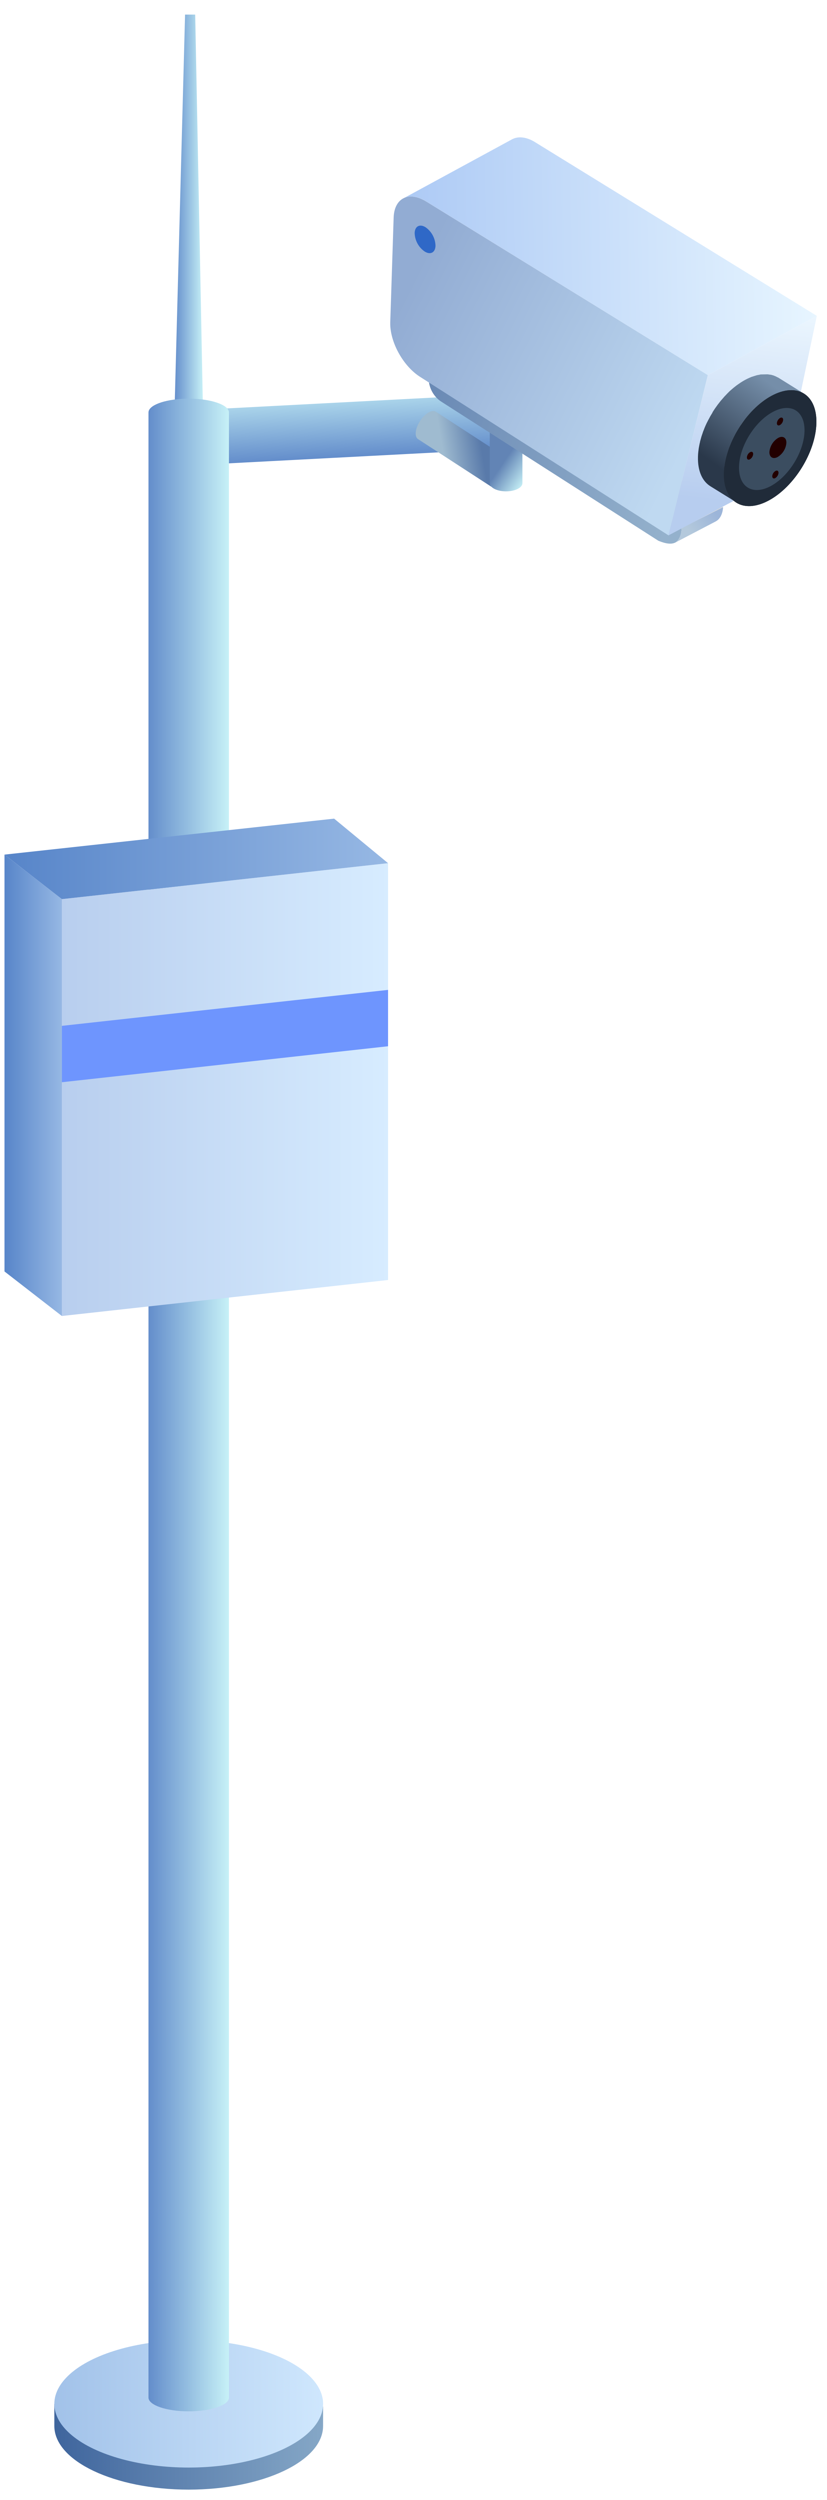 <?xml version="1.0" encoding="UTF-8"?>
<svg width="46px" height="139px" viewBox="0 0 46 139" version="1.1" xmlns="http://www.w3.org/2000/svg" xmlns:xlink="http://www.w3.org/1999/xlink">
    <title>摄像头</title>
    <defs>
        <linearGradient x1="0%" y1="50%" x2="125.861%" y2="50%" id="linearGradient-1">
            <stop stop-color="#3F659D" offset="0%"></stop>
            <stop stop-color="#97B8D1" offset="100%"></stop>
        </linearGradient>
        <linearGradient x1="100%" y1="50%" x2="0%" y2="50%" id="linearGradient-2">
            <stop stop-color="#CFE7FD" offset="0%"></stop>
            <stop stop-color="#A2C2E9" offset="100%"></stop>
        </linearGradient>
        <linearGradient x1="0%" y1="50%" x2="141.729%" y2="50%" id="linearGradient-3">
            <stop stop-color="#638DCB" offset="0%"></stop>
            <stop stop-color="#C7F1F7" offset="100%"></stop>
        </linearGradient>
        <linearGradient x1="0%" y1="50%" x2="100%" y2="50%" id="linearGradient-4">
            <stop stop-color="#638DCB" offset="0%"></stop>
            <stop stop-color="#C7F1F7" offset="100%"></stop>
        </linearGradient>
        <linearGradient x1="0%" y1="50%" x2="100%" y2="50%" id="linearGradient-5">
            <stop stop-color="#638DCB" offset="0%"></stop>
            <stop stop-color="#C7F1F7" offset="100%"></stop>
        </linearGradient>
        <linearGradient x1="50%" y1="26.243%" x2="63.548%" y2="73.073%" id="linearGradient-6">
            <stop stop-color="#597AAA" offset="0%"></stop>
            <stop stop-color="#9FBBD0" offset="100%"></stop>
        </linearGradient>
        <linearGradient x1="55.026%" y1="29.6%" x2="35.895%" y2="-12.185%" id="linearGradient-7">
            <stop stop-color="#6284B5" offset="0%"></stop>
            <stop stop-color="#C7F1F7" offset="100%"></stop>
        </linearGradient>
        <linearGradient x1="-26.023%" y1="35.757%" x2="100%" y2="62.114%" id="linearGradient-8">
            <stop stop-color="#6282B0" offset="0%"></stop>
            <stop stop-color="#94B1CC" offset="100%"></stop>
        </linearGradient>
        <linearGradient x1="92.944%" y1="31.391%" x2="29.11%" y2="64.849%" id="linearGradient-9">
            <stop stop-color="#9CB5D9" offset="0%"></stop>
            <stop stop-color="#B4C9DC" offset="100%"></stop>
        </linearGradient>
        <linearGradient x1="0%" y1="50%" x2="100%" y2="50%" id="linearGradient-10">
            <stop stop-color="#ADCAF5" offset="0%"></stop>
            <stop stop-color="#E7F5FF" offset="100%"></stop>
        </linearGradient>
        <linearGradient x1="7.424%" y1="25.808%" x2="92.576%" y2="74.891%" id="linearGradient-11">
            <stop stop-color="#92ACD3" offset="0%"></stop>
            <stop stop-color="#BFD9F1" offset="100%"></stop>
        </linearGradient>
        <linearGradient x1="40.91%" y1="85.485%" x2="50%" y2="-9.058%" id="linearGradient-12">
            <stop stop-color="#B7CDEF" offset="0%"></stop>
            <stop stop-color="#EEF8FF" offset="100%"></stop>
        </linearGradient>
        <linearGradient x1="57.396%" y1="0%" x2="14.696%" y2="68.982%" id="linearGradient-13">
            <stop stop-color="#758EA9" offset="0%"></stop>
            <stop stop-color="#2A384A" offset="100%"></stop>
        </linearGradient>
        <linearGradient x1="0%" y1="50%" x2="100%" y2="50%" id="linearGradient-14">
            <stop stop-color="#B8CEEE" offset="0%"></stop>
            <stop stop-color="#D7ECFF" offset="100%"></stop>
        </linearGradient>
        <linearGradient x1="0%" y1="50%" x2="202.727%" y2="50%" id="linearGradient-15">
            <stop stop-color="#5785C9" offset="0%"></stop>
            <stop stop-color="#D7ECFF" offset="100%"></stop>
        </linearGradient>
        <linearGradient x1="0%" y1="50%" x2="202.727%" y2="50%" id="linearGradient-16">
            <stop stop-color="#5785C9" offset="0%"></stop>
            <stop stop-color="#D7ECFF" offset="100%"></stop>
        </linearGradient>
    </defs>
    <g id="页面-1" stroke="none" stroke-width="1" fill="none" fill-rule="evenodd">
        <g id="画板" transform="translate(-440, -57)">
            <g id="摄像头" transform="translate(440.25, 57.811)">
                <g id="编组-23" transform="translate(2.772, 129.297)">
                    <path d="M14.949,4.768 C14.949,6.724 11.603,8.309 7.475,8.309 C3.347,8.309 -1.31670674e-10,6.724 -1.31670674e-10,4.768 L0.001,4.797 L-6.58353372e-11,4.797 L-6.58353372e-11,3.541 L0.333,3.72 C1.277,2.276 4.117,1.228 7.475,1.228 C10.928,1.228 13.834,2.337 14.692,3.844 L14.949,3.689 Z" id="形状结合" fill="url(#linearGradient-1)"></path>
                    <ellipse id="椭圆形" fill="url(#linearGradient-2)" cx="7.475" cy="3.541" rx="7.475" ry="3.541"></ellipse>
                </g>
                <path d="M20.56,10.064 L20.568,9.986 C20.646,9.6 21.297,9.299 22.088,9.299 C22.932,9.299 23.616,9.641 23.616,10.064 L23.616,10.064 L23.616,35.769 C23.616,36.191 22.932,36.534 22.088,36.534 C21.244,36.534 20.56,36.191 20.56,35.769 L20.56,35.769 L20.56,10.064 Z" id="形状结合备份-7" fill="url(#linearGradient-3)" transform="translate(22.088, 22.916) rotate(-93) translate(-22.088, -22.916) "></path>
                <polygon id="形状结合备份-9" fill="url(#linearGradient-4)" points="10.044 0 10.608 0 11.059 22.916 9.434 22.916"></polygon>
                <path d="M8.009,22.119 L8.017,22.053 C8.115,21.661 9.076,21.353 10.246,21.353 C11.482,21.353 12.484,21.696 12.484,22.119 L12.484,22.119 L12.484,132.488 C12.484,132.91 11.482,133.253 10.246,133.253 C9.01,133.253 8.009,132.91 8.009,132.488 L8.009,132.488 L8.009,22.119 Z" id="形状结合" fill="url(#linearGradient-5)"></path>
                <g id="监控" transform="translate(21.058, 6.541)">
                    <rect id="矩形" fill="#000000" fill-rule="nonzero" opacity="0" x="0" y="0.408" width="22.5" height="22.5"></rect>
                    <path d="M3.554,15.202 L3.562,15.14 C3.622,14.918 4.002,14.747 4.462,14.747 C4.964,14.747 5.371,14.951 5.371,15.202 L5.371,15.202 L5.371,20.025 C5.371,20.276 4.964,20.48 4.462,20.48 C3.961,20.48 3.554,20.276 3.554,20.025 L3.554,20.025 L3.554,15.202 Z" id="形状结合备份-13" fill="url(#linearGradient-6)" transform="translate(4.462, 17.613) rotate(-237) translate(-4.462, -17.613) "></path>
                    <path d="M5.933,14.688 L5.941,14.626 C6.001,14.404 6.382,14.232 6.842,14.232 C7.344,14.232 7.75,14.436 7.75,14.688 L7.75,14.688 L7.75,19.51 C7.75,19.761 7.344,19.965 6.842,19.965 C6.34,19.965 5.933,19.761 5.933,19.51 L5.933,19.51 L5.933,14.688 Z" id="形状结合备份-13" fill="url(#linearGradient-7)" transform="translate(6.842, 17.099) rotate(-180) translate(-6.842, -17.099) "></path>
                    <path d="M16.608,22 C16.569,22.799 16.212,23.085 15.313,22.713 L3.187,14.947 C2.782,14.655 2.54,14.187 2.536,13.687 L2.567,13.057 L16.608,22 Z" id="路径" fill="url(#linearGradient-8)"></path>
                    <polygon id="路径-2" fill="#D8D8D8" points="2.567 13.057 4.978 12.099 18.912 20.849 16.608 22"></polygon>
                    <path d="M16.212,22.835 C16.444,22.714 16.589,22.398 16.608,22 L18.912,20.849 C18.885,21.247 18.73,21.519 18.498,21.64 L16.212,22.835 Z" id="路径" fill="url(#linearGradient-9)"></path>
                    <g id="摄像头" transform="translate(12.279, 11.341) rotate(-1) translate(-12.279, -11.341) translate(0.412, 0.205)">
                        <g id="机身" transform="translate(-0, 0)">
                            <path d="M8.243,0.288 L8.241,0.289 L23.733,10.213 L17.614,13.4 L2.118,3.472 L2.12,3.471 L1.98,3.388 C1.545,3.152 1.147,3.126 0.846,3.283 L6.963,0.096 C7.298,-0.071 7.752,-0.028 8.243,0.288 Z" id="形状结合" fill="url(#linearGradient-10)"></path>
                            <path d="M17.614,13.4 L15.275,22.272 L1.638,13.236 C0.683,12.625 -0.048,11.246 0.002,10.157 L0.292,4.34 C0.345,3.25 1.162,2.862 2.118,3.474 L17.614,13.4 Z" id="路径" fill="url(#linearGradient-11)"></path>
                            <polygon id="路径" fill="url(#linearGradient-12)" points="23.733 10.213 21.723 18.996 15.27 22.27 17.614 13.4"></polygon>
                            <path d="M2.054,4.903 C2.391,5.145 2.591,5.533 2.593,5.947 C2.574,6.322 2.303,6.459 1.988,6.256 C1.65,6.015 1.449,5.627 1.446,5.212 C1.465,4.841 1.735,4.699 2.054,4.903 L2.054,4.903 Z" id="路径" fill="#2F68C7" fill-rule="nonzero"></path>
                        </g>
                        <g id="镜头" transform="translate(16.982, 13.413)" fill-rule="nonzero">
                            <path d="M1.467,5.08 C1.477,5.021 1.487,4.961 1.499,4.899 C1.51,4.838 1.526,4.767 1.542,4.699 C1.559,4.63 1.562,4.609 1.576,4.564 C1.589,4.518 1.601,4.478 1.612,4.435 C1.624,4.391 1.649,4.316 1.669,4.258 C1.689,4.199 1.694,4.189 1.706,4.154 C1.731,4.087 1.756,4.021 1.783,3.955 C1.795,3.927 1.805,3.9 1.816,3.873 C1.856,3.782 1.898,3.691 1.942,3.601 L1.957,3.571 C1.998,3.489 2.04,3.404 2.084,3.33 L2.127,3.255 C2.169,3.182 2.214,3.106 2.259,3.035 L2.286,2.991 C2.341,2.906 2.399,2.824 2.453,2.739 L2.505,2.669 C2.548,2.61 2.593,2.552 2.638,2.502 L2.714,2.408 C2.752,2.361 2.794,2.314 2.834,2.268 C2.874,2.221 2.902,2.191 2.938,2.154 C2.973,2.117 3.006,2.082 3.039,2.049 C3.098,1.989 3.156,1.932 3.207,1.882 L3.32,1.78 L3.409,1.704 C3.457,1.663 3.507,1.624 3.558,1.586 L3.646,1.519 C3.701,1.48 3.756,1.442 3.813,1.405 L3.892,1.354 C3.974,1.303 4.059,1.255 4.139,1.212 C4.219,1.168 4.306,1.135 4.378,1.103 L4.438,1.078 L4.567,1.033 C4.627,1.013 4.687,0.996 4.747,0.981 C4.807,0.966 4.824,0.961 4.861,0.954 C4.898,0.947 4.931,0.941 4.966,0.937 L5.1,0.922 L5.381,0.922 C5.448,0.927 5.514,0.937 5.579,0.952 L5.625,0.964 C5.671,0.977 5.717,0.993 5.762,1.011 L5.803,1.028 C5.861,1.052 5.917,1.081 5.97,1.115 L4.522,0.179 L4.508,0.179 C4.468,0.154 4.426,0.132 4.383,0.112 C4.376,0.108 4.368,0.104 4.36,0.102 L4.318,0.085 C4.297,0.075 4.275,0.066 4.253,0.058 C4.229,0.058 4.204,0.045 4.179,0.038 L4.136,0.025 L4.112,0.025 C4.062,0.015 4.012,0.007 3.96,-1.86517468e-14 L3.593,-1.86517468e-14 C3.568,-1.86517468e-14 3.551,-1.86517468e-14 3.529,0.01 L3.425,0.028 L3.369,0.037 C3.349,0.043 3.33,0.049 3.31,0.053 C3.252,0.069 3.192,0.087 3.13,0.107 L3.066,0.127 C3.044,0.127 3.023,0.144 3.003,0.152 L2.941,0.175 C2.862,0.209 2.784,0.244 2.704,0.286 C2.623,0.328 2.536,0.378 2.456,0.428 L2.378,0.48 C2.321,0.516 2.267,0.553 2.211,0.592 L2.122,0.66 C2.07,0.698 2.022,0.737 1.972,0.779 L1.883,0.854 L1.828,0.901 C1.808,0.917 1.79,0.937 1.771,0.956 C1.711,1.012 1.655,1.067 1.604,1.123 L1.547,1.178 L1.502,1.228 L1.399,1.344 L1.33,1.419 L1.277,1.484 L1.203,1.576 L1.151,1.639 C1.123,1.676 1.096,1.714 1.069,1.751 L1.016,1.821 L0.994,1.852 C0.947,1.918 0.901,1.989 0.854,2.059 L0.854,2.074 C0.844,2.088 0.835,2.102 0.827,2.117 C0.795,2.166 0.764,2.216 0.733,2.266 L0.693,2.338 L0.652,2.413 L0.615,2.476 C0.583,2.535 0.555,2.593 0.525,2.644 L0.51,2.674 C0.473,2.749 0.439,2.822 0.406,2.898 C0.401,2.911 0.395,2.925 0.389,2.938 C0.378,2.966 0.366,2.993 0.356,3.021 L0.309,3.132 L0.279,3.22 C0.266,3.254 0.254,3.289 0.242,3.322 C0.23,3.355 0.225,3.365 0.219,3.386 C0.212,3.406 0.197,3.462 0.185,3.501 C0.174,3.539 0.159,3.586 0.147,3.628 C0.143,3.643 0.139,3.658 0.134,3.673 C0.134,3.703 0.122,3.735 0.113,3.765 C0.098,3.832 0.083,3.899 0.07,3.965 C0.07,3.984 0.062,4.002 0.058,4.021 C0.055,4.039 0.047,4.104 0.04,4.146 C0.033,4.188 0.03,4.206 0.027,4.236 C0.015,4.33 0.007,4.422 0.003,4.515 C-0.032,5.312 0.224,5.885 0.672,6.171 L2.122,7.105 C1.679,6.821 1.424,6.246 1.454,5.449 C1.454,5.357 1.467,5.264 1.479,5.17 C1.459,5.14 1.464,5.11 1.467,5.08 L1.467,5.08 Z" id="路径" fill="url(#linearGradient-13)"></path>
                            <path d="M4.152,1.2 C5.586,0.458 6.691,1.158 6.622,2.764 C6.554,4.37 5.334,6.273 3.9,7.013 C2.466,7.754 1.36,7.053 1.43,5.449 C1.5,3.845 2.719,1.942 4.152,1.2 Z" id="路径" fill="#272D35"></path>
                            <path d="M4.152,1.2 C5.586,0.458 6.691,1.158 6.622,2.764 C6.554,4.37 5.334,6.273 3.9,7.013 C2.466,7.754 1.36,7.053 1.43,5.449 C1.5,3.845 2.719,1.942 4.152,1.2 Z" id="路径" fill="#202B39"></path>
                            <path d="M4.204,2.099 C5.22,1.572 6.003,2.069 5.953,3.205 C5.903,4.341 5.041,5.69 4.025,6.213 C3.009,6.736 2.228,6.241 2.277,5.105 C2.325,3.969 3.189,2.624 4.204,2.099 L4.204,2.099 Z" id="路径" fill="#3B4D60"></path>
                            <path d="M4.61,2.436 C4.708,2.386 4.777,2.436 4.777,2.543 C4.765,2.664 4.696,2.772 4.591,2.834 C4.493,2.885 4.424,2.834 4.424,2.727 C4.437,2.606 4.505,2.498 4.61,2.436 L4.61,2.436 Z M2.909,4.309 C3.007,4.259 3.076,4.309 3.076,4.416 C3.064,4.537 2.995,4.645 2.89,4.707 C2.792,4.757 2.723,4.707 2.723,4.6 C2.734,4.478 2.803,4.37 2.909,4.309 L2.909,4.309 Z M4.301,5.379 C4.399,5.327 4.468,5.379 4.468,5.486 C4.455,5.606 4.386,5.714 4.282,5.776 C4.184,5.826 4.115,5.776 4.115,5.669 C4.126,5.548 4.195,5.439 4.301,5.379 Z M4.483,3.544 C4.745,3.408 4.947,3.544 4.934,3.83 C4.901,4.154 4.714,4.443 4.433,4.607 C4.172,4.742 3.97,4.607 3.981,4.321 C4.015,3.997 4.201,3.708 4.483,3.544 Z" id="形状" fill="#220000"></path>
                        </g>
                    </g>
                </g>
                <g id="编组-13备份" transform="translate(-0, 44.703)">
                    <polygon id="矩形备份-28" fill="url(#linearGradient-14)" points="3.192 4.476 21.335 2.476 21.335 25.652 3.192 27.652"></polygon>
                    <polygon id="矩形备份-29" fill="#6E95FE" points="3.192 11.521 21.335 9.521 21.335 12.655 3.192 14.655"></polygon>
                    <polygon id="路径-63" fill="url(#linearGradient-15)" points="3.192 4.476 2.22044605e-15 2 2.22044605e-15 25.176 3.192 27.652"></polygon>
                    <polygon id="路径-64" fill="url(#linearGradient-16)" points="-3.55271368e-15 2 3.192 4.476 21.335 2.476 18.335 1.47497473e-13"></polygon>
                </g>
            </g>
        </g>
    </g>
</svg>